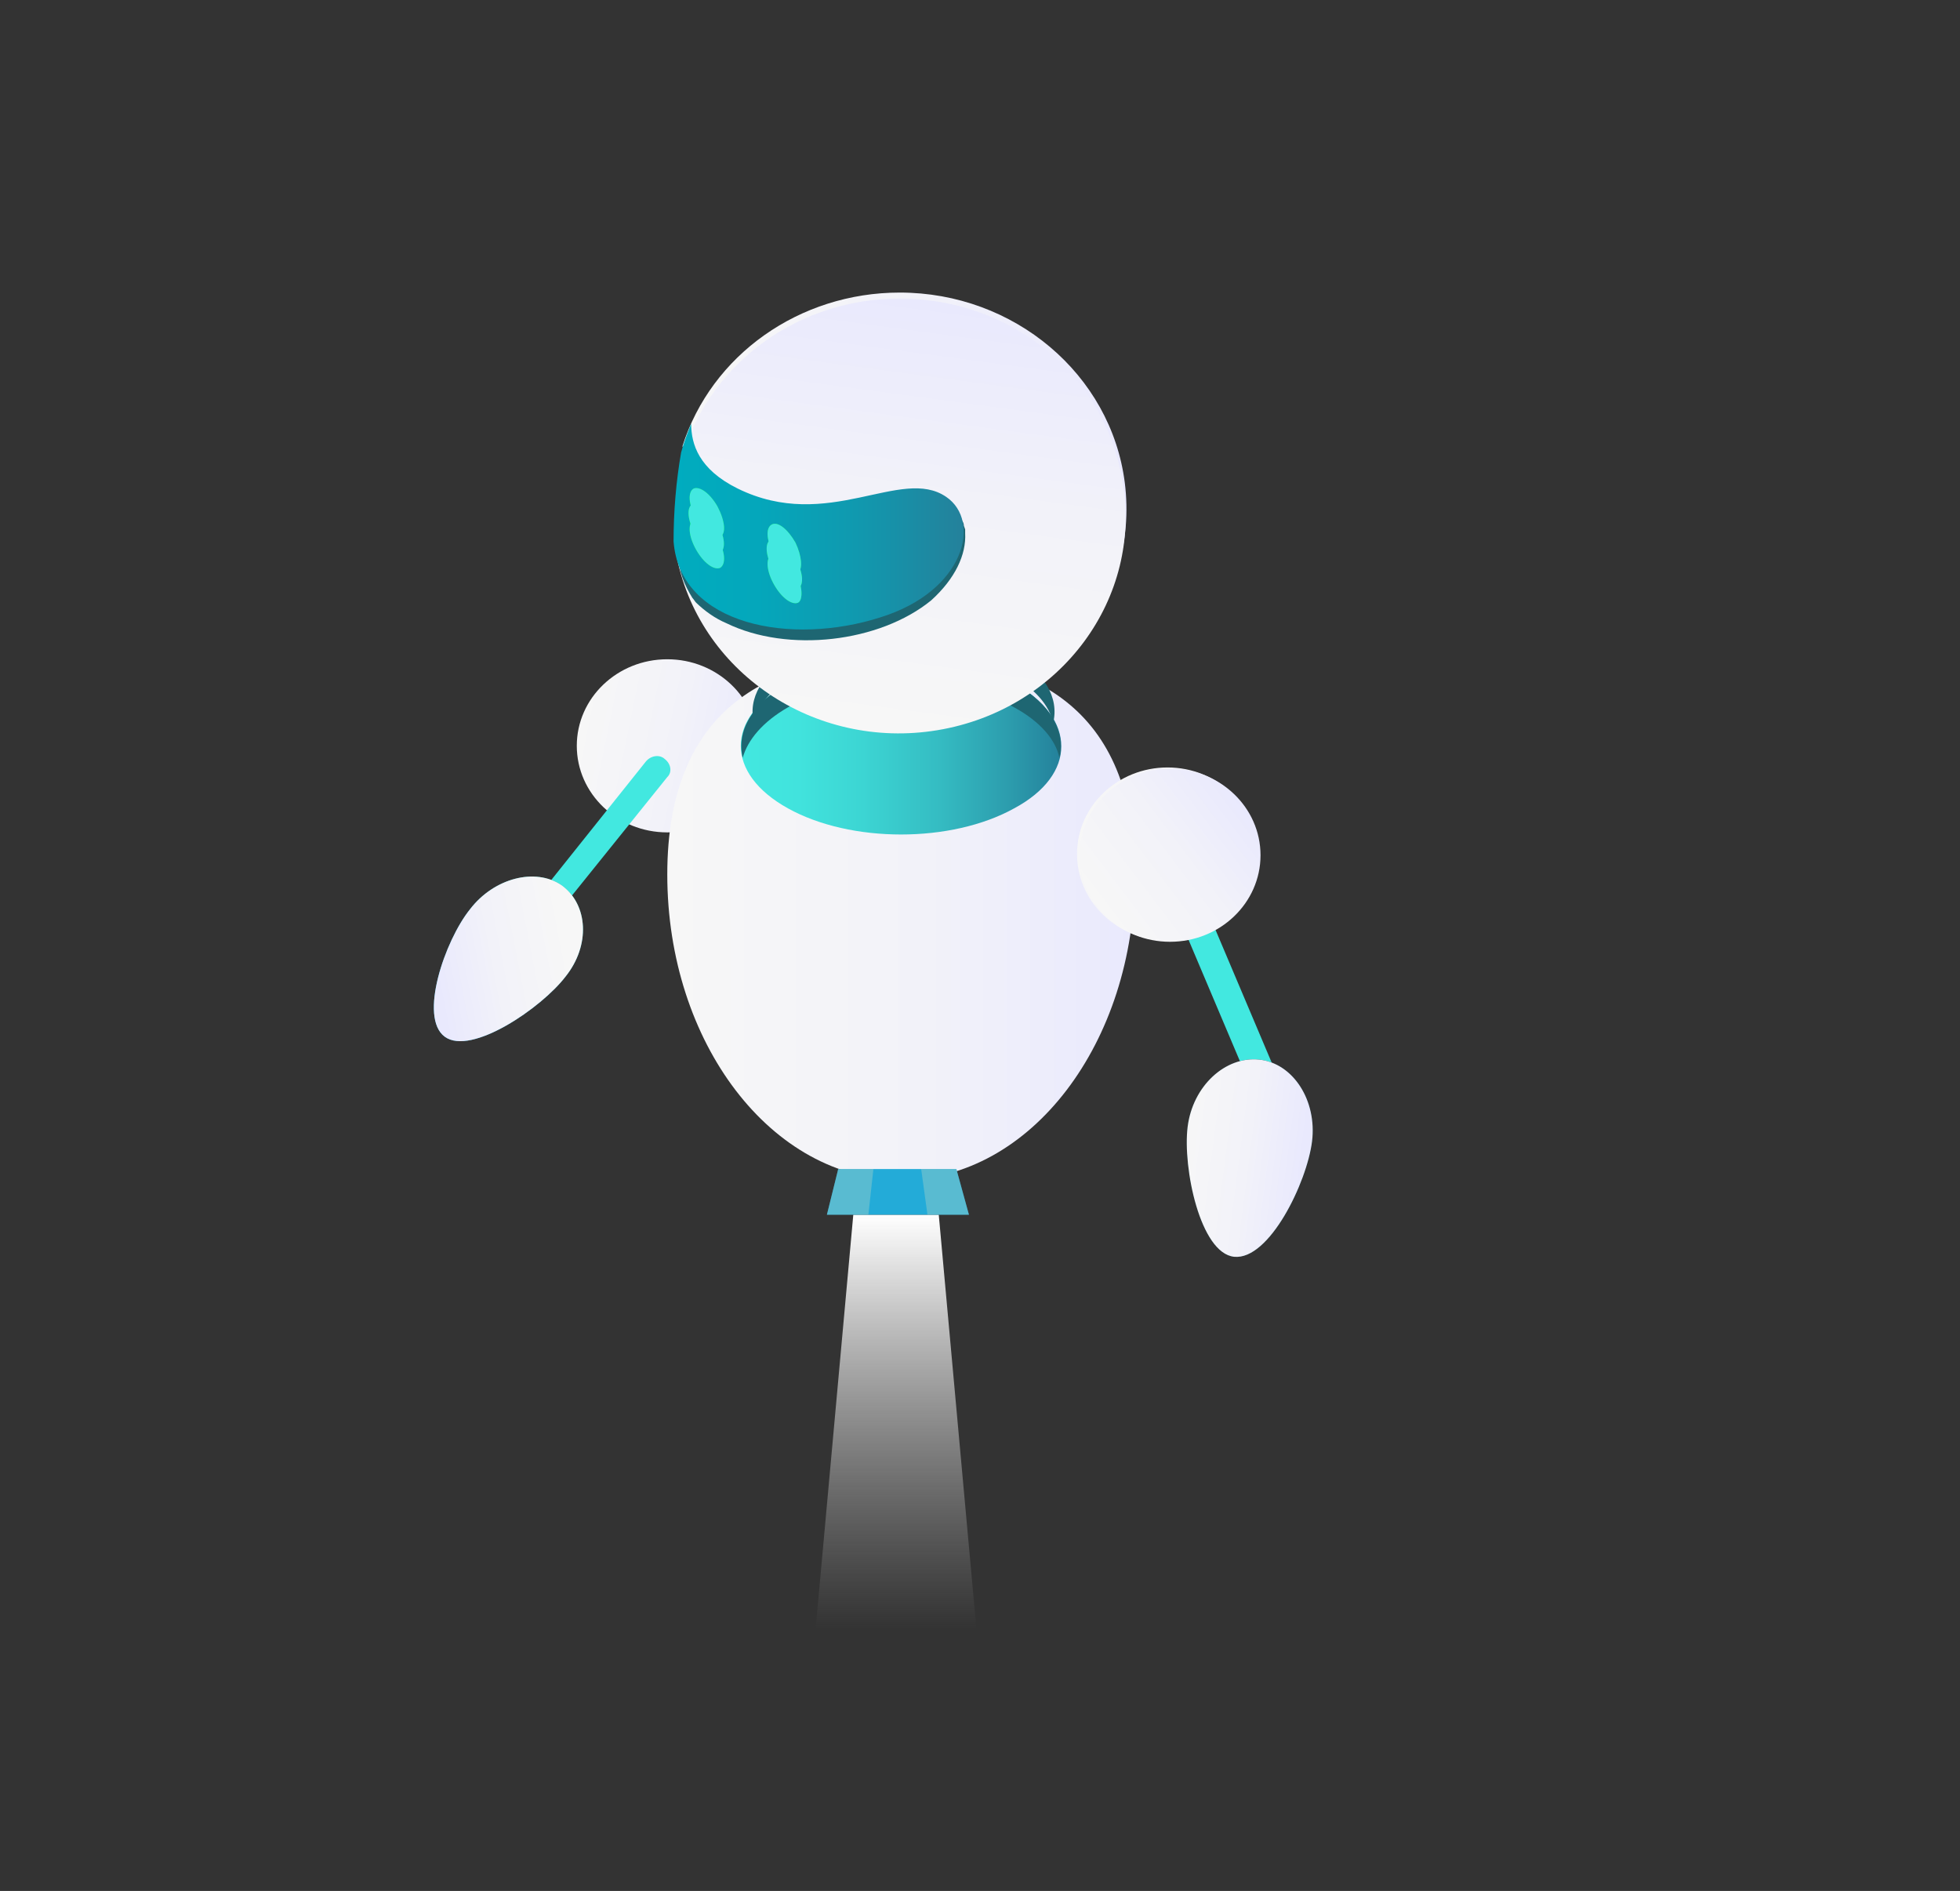 <svg width="369" height="356" viewBox="0 0 369 356" fill="none" xmlns="http://www.w3.org/2000/svg">
<rect x="0" y="0" width="369" height="356" fill="#333333" stroke="none"/>
<path d="M176.736 228.688L183.834 306.777H153.547L160.646 228.688H176.736Z" fill="url(#paint0_linear_6241_5051)"/>
<path d="M222.393 159.832L217.349 161.786L234.932 203.326L239.976 201.373L222.393 159.832Z" fill="#42E8E0"/>
<path d="M125.627 156.711C135.036 156.711 142.663 149.415 142.663 140.414C142.663 131.414 135.036 124.117 125.627 124.117C116.217 124.117 108.59 131.414 108.59 140.414C108.59 149.415 116.217 156.711 125.627 156.711Z" fill="url(#paint1_linear_6241_5051)"/>
<path d="M213.649 164.632C213.649 196.32 194.009 222.123 169.637 222.123C145.265 222.123 125.626 196.32 125.626 164.632C125.626 132.944 145.265 123.438 169.637 123.438C194.009 123.438 213.649 132.944 213.649 164.632Z" fill="url(#paint2_linear_6241_5051)"/>
<path d="M190.933 152.184C179.102 158.748 160.173 158.748 148.342 152.184C136.51 145.62 136.51 135.208 148.342 128.644C160.173 122.08 179.102 122.08 190.933 128.644C202.765 135.208 202.765 145.846 190.933 152.184Z" fill="url(#paint3_linear_6241_5051)"/>
<path d="M148.341 133.171C160.172 126.607 179.102 126.607 190.933 133.171C195.902 135.887 198.742 139.282 199.452 142.677C200.635 137.698 197.795 132.492 190.933 128.644C179.102 122.08 160.172 122.08 148.341 128.644C141.479 132.492 138.64 137.698 139.823 142.677C140.769 139.282 143.609 135.887 148.341 133.171Z" fill="#1E6672"/>
<path d="M219.801 177.08C229.211 177.08 236.838 169.784 236.838 160.783C236.838 151.783 229.211 144.486 219.801 144.486C210.392 144.486 202.765 151.783 202.765 160.783C202.765 169.784 210.392 177.08 219.801 177.08Z" fill="url(#paint4_linear_6241_5051)"/>
<path d="M220.275 177.307C229.684 177.307 237.312 170.01 237.312 161.01C237.312 152.009 229.684 144.713 220.275 144.713C210.866 144.713 203.239 152.009 203.239 161.01C203.239 170.01 210.866 177.307 220.275 177.307Z" fill="url(#paint5_linear_6241_5051)"/>
<path d="M247.013 214.88C246.067 222.576 238.968 237.289 232.343 236.609C225.954 235.93 222.641 219.86 223.588 212.164C224.534 204.468 230.686 198.81 237.075 199.489C243.464 200.168 247.96 207.185 247.013 214.88Z" fill="url(#paint6_radial_6241_5051)"/>
<path d="M247.013 214.88C246.067 222.576 238.968 237.289 232.343 236.609C225.954 235.93 222.641 219.86 223.588 212.164C224.534 204.468 230.686 198.81 237.075 199.489C243.464 200.168 247.96 207.185 247.013 214.88Z" fill="url(#paint7_linear_6241_5051)"/>
<path d="M182.416 228.689H155.678L157.808 220.088H180.05L182.416 228.689Z" fill="#23ABD8"/>
<path opacity="0.47" d="M180.049 220.088H173.424L174.607 228.689H182.415L180.049 220.088Z" fill="#96CCCA"/>
<path opacity="0.47" d="M157.808 220.088H164.433L163.486 228.689H155.678L157.808 220.088Z" fill="#96CCCA"/>
<path d="M101.964 175.723C100.544 176.402 99.125 175.723 98.415 174.591C97.941 173.685 98.178 172.78 98.651 172.101L121.604 143.355C122.55 142.223 124.206 141.997 125.153 142.902C126.336 143.808 126.573 145.392 125.626 146.298L102.674 174.817C102.674 175.27 102.201 175.496 101.964 175.723Z" fill="#42E8E0"/>
<path d="M106.46 183.871C101.964 189.756 88.713 198.81 83.744 195.188C78.775 191.567 83.744 177.081 88.476 171.196C92.972 165.311 100.781 163.274 105.75 166.669C110.719 170.29 111.192 177.986 106.46 183.871Z" fill="url(#paint8_radial_6241_5051)"/>
<path d="M106.46 183.871C101.964 189.756 88.713 198.81 83.744 195.188C78.775 191.567 83.744 177.081 88.476 171.196C92.972 165.311 100.781 163.274 105.75 166.669C110.719 170.29 111.192 177.986 106.46 183.871Z" fill="url(#paint9_linear_6241_5051)"/>
<path d="M149.998 127.058C161.119 120.947 179.102 120.947 190.224 127.058C194.72 129.548 197.559 132.717 198.269 136.112C199.452 131.359 196.612 126.379 190.224 122.984C179.102 116.873 161.119 116.873 149.998 122.984C143.373 126.605 140.77 131.585 141.953 136.112C142.663 132.717 145.266 129.548 149.998 127.058Z" fill="#1E6672"/>
<path d="M157.57 75.903C157.57 83.146 152.128 92.2 145.503 95.822C138.877 99.443 133.435 96.501 133.435 89.258C133.435 82.015 138.877 72.961 145.503 69.339C152.128 65.491 157.57 68.434 157.57 75.903Z" fill="#BCBEFF"/>
<path d="M164.669 85.863C164.196 88.353 164.669 91.975 170.111 94.464C180.759 99.67 189.278 91.748 194.72 95.37C198.742 98.086 196.849 106.461 186.911 109.63C176.5 113.025 163.486 110.761 162.539 100.802C162.539 96.954 162.776 93.106 163.486 89.485C163.722 88.353 164.196 86.995 164.669 85.863Z" fill="#19212C"/>
<path d="M169.401 55.08C150.471 55.08 133.908 66.85 128.465 84.052C130.122 84.505 130.595 85.863 130.595 87.448C130.122 91.069 129.175 94.464 129.175 98.086C129.175 99.444 128.229 100.576 127.046 100.802C129.885 123.21 151.181 139.054 174.607 136.338C198.032 133.622 214.596 113.251 211.756 90.843C209.153 70.472 190.933 55.08 169.401 55.08Z" fill="url(#paint10_linear_6241_5051)"/>
<path d="M169.401 56.211C150.708 56.211 134.381 67.755 128.702 84.957C130.122 85.183 131.068 86.768 130.832 88.126C130.832 88.126 130.832 88.126 130.832 88.352C129.885 92.2 128.465 96.727 129.648 100.801C130.122 102.612 128.939 103.97 127.282 104.196C131.305 126.378 153.311 141.317 176.5 137.469C199.688 133.621 215.305 112.571 211.283 90.389C207.97 70.471 190.224 56.211 169.401 56.211Z" fill="url(#paint11_linear_6241_5051)"/>
<path d="M181.705 100.349C181.705 100.123 181.705 99.896 181.705 99.67L181.469 98.991C181.469 98.538 181.232 98.086 180.995 97.859C180.522 101.481 178.392 105.329 174.606 108.498C164.668 116.646 147.395 118.457 136.037 112.798C131.778 110.761 128.939 107.819 127.519 104.65C127.755 106.008 127.992 107.366 128.465 108.724C128.939 110.082 129.648 111.44 130.358 112.572C130.595 112.798 130.832 113.251 131.068 113.477C132.724 115.062 134.617 116.42 136.747 117.325C148.341 122.984 165.615 120.947 175.316 113.025C179.812 108.95 181.942 104.423 181.705 100.349Z" fill="#1E6672"/>
<path d="M178.156 93.559C169.638 87.674 155.914 100.349 138.877 91.975C131.542 88.353 130.122 83.6 130.122 79.752C129.412 81.563 128.703 83.374 128.229 85.184C127.283 90.617 126.81 96.275 126.81 101.934C127.993 117.778 149.052 121.626 165.852 116.194C181.706 111.214 184.782 98.086 178.156 93.559Z" fill="url(#paint12_linear_6241_5051)"/>
<path d="M133.434 103.291C133.671 103.291 133.907 103.065 133.907 102.839C133.907 102.386 133.671 101.707 132.961 101.48H132.724C132.488 101.48 132.251 101.707 132.251 101.933C132.251 102.386 132.488 103.065 133.197 103.291H133.434Z" fill="url(#paint13_radial_6241_5051)"/>
<path d="M135.564 106.914C134.38 107.366 132.487 106.008 131.068 103.518C129.648 101.029 129.411 98.539 130.594 97.86C131.778 97.407 133.671 98.765 135.09 101.255C136.51 103.745 136.747 106.234 135.564 106.914Z" fill="#00FF3C"/>
<path d="M133.434 103.291C133.671 103.291 133.907 103.065 133.907 102.839C133.907 102.386 133.671 101.707 132.961 101.48H132.724C132.488 101.48 132.251 101.707 132.251 101.933C132.251 102.386 132.488 103.065 133.197 103.291H133.434Z" fill="url(#paint14_radial_6241_5051)"/>
<path d="M133.434 100.576C133.671 100.576 133.907 100.35 133.907 100.124C133.907 99.671 133.671 98.992 132.961 98.766H132.724C132.488 98.766 132.251 98.992 132.251 99.218C132.251 99.671 132.488 100.35 133.197 100.576C133.197 100.35 133.434 100.35 133.434 100.576Z" fill="url(#paint15_radial_6241_5051)"/>
<path d="M135.559 104.06C136.707 103.463 136.472 100.931 135.035 98.406C133.598 95.881 131.502 94.319 130.354 94.916C129.207 95.514 129.442 98.046 130.879 100.571C132.316 103.096 134.412 104.658 135.559 104.06Z" fill="#00FF3C"/>
<path d="M133.434 100.576C133.671 100.576 133.907 100.35 133.907 100.124C133.907 99.671 133.671 98.992 132.961 98.766H132.724C132.488 98.766 132.251 98.992 132.251 99.218C132.251 99.671 132.488 100.35 133.197 100.576C133.197 100.35 133.434 100.35 133.434 100.576Z" fill="url(#paint16_radial_6241_5051)"/>
<path d="M133.434 97.406C133.671 97.406 133.907 97.18 133.907 96.954C133.907 96.501 133.671 95.822 132.961 95.596H132.724C132.488 95.596 132.251 95.822 132.251 96.048C132.251 96.501 132.488 97.18 133.197 97.406C133.197 97.406 133.197 97.406 133.434 97.406Z" fill="url(#paint17_radial_6241_5051)"/>
<path d="M135.564 101.029C134.38 101.481 132.487 100.123 131.068 97.634C129.648 95.144 129.411 92.654 130.594 91.975C131.778 91.522 133.671 92.88 135.09 95.37C136.51 98.086 136.747 100.576 135.564 101.029Z" fill="#00FF3C"/>
<path d="M133.434 97.406C133.671 97.406 133.907 97.18 133.907 96.954C133.907 96.501 133.671 95.822 132.961 95.596H132.724C132.488 95.596 132.251 95.822 132.251 96.048C132.251 96.501 132.488 97.18 133.197 97.406C133.197 97.406 133.197 97.406 133.434 97.406Z" fill="url(#paint18_radial_6241_5051)"/>
<path d="M135.564 106.914C134.38 107.366 132.487 106.008 131.068 103.518C129.648 101.029 129.411 98.539 130.594 97.86C131.778 97.407 133.671 98.765 135.09 101.255C136.51 103.745 136.747 106.234 135.564 106.914Z" fill="#42E8E0"/>
<path d="M135.559 104.06C136.707 103.463 136.472 100.931 135.035 98.406C133.598 95.881 131.502 94.319 130.354 94.916C129.207 95.514 129.442 98.046 130.879 100.571C132.316 103.096 134.412 104.658 135.559 104.06Z" fill="#42E8E0"/>
<path d="M135.564 101.029C134.38 101.481 132.487 100.123 131.068 97.634C129.648 95.144 129.411 92.654 130.594 91.975C131.778 91.522 133.671 92.88 135.09 95.37C136.51 98.086 136.747 100.576 135.564 101.029Z" fill="#42E8E0"/>
<path d="M147.868 110.082C148.105 110.082 148.341 109.856 148.341 109.63C148.341 109.177 148.105 108.498 147.395 108.271H147.158C146.922 108.271 146.685 108.498 146.685 108.724C146.685 109.177 146.922 109.856 147.632 110.082C147.632 109.856 147.868 110.082 147.868 110.082Z" fill="url(#paint19_radial_6241_5051)"/>
<path d="M150.234 113.478C149.051 113.931 147.158 112.573 145.739 110.083C144.319 107.593 144.082 105.103 145.265 104.424C146.448 103.971 148.341 105.33 149.761 107.819C151.181 110.309 151.181 113.025 150.234 113.478Z" fill="#00FF3C"/>
<path d="M147.868 110.082C148.105 110.082 148.341 109.856 148.341 109.63C148.341 109.177 148.105 108.498 147.395 108.271H147.158C146.922 108.271 146.685 108.498 146.685 108.724C146.685 109.177 146.922 109.856 147.632 110.082C147.632 109.856 147.868 110.082 147.868 110.082Z" fill="url(#paint20_radial_6241_5051)"/>
<path d="M147.868 107.139C148.105 107.139 148.341 106.913 148.341 106.686C148.341 106.234 148.105 105.554 147.395 105.328H147.158C146.922 105.328 146.685 105.554 146.685 105.781C146.685 106.234 146.922 106.913 147.632 107.139H147.868Z" fill="url(#paint21_radial_6241_5051)"/>
<path d="M150.271 110.773C151.418 110.175 151.184 107.643 149.746 105.118C148.309 102.593 146.213 101.031 145.066 101.629C143.918 102.226 144.153 104.758 145.59 107.283C147.028 109.808 149.123 111.371 150.271 110.773Z" fill="#00FF3C"/>
<path d="M147.868 107.139C148.105 107.139 148.341 106.913 148.341 106.686C148.341 106.234 148.105 105.554 147.395 105.328H147.158C146.922 105.328 146.685 105.554 146.685 105.781C146.685 106.234 146.922 106.913 147.632 107.139H147.868Z" fill="url(#paint22_radial_6241_5051)"/>
<path d="M147.868 104.197C148.105 104.197 148.341 103.971 148.341 103.745C148.341 103.292 148.105 102.613 147.395 102.387H147.158C146.922 102.387 146.685 102.613 146.685 102.839C146.685 103.292 146.922 103.971 147.632 104.197H147.868Z" fill="url(#paint23_radial_6241_5051)"/>
<path d="M150.234 107.819C149.051 108.272 147.158 106.914 145.739 104.424C144.319 101.934 144.082 99.444 145.265 98.765C146.448 98.086 148.341 99.671 149.761 102.16C150.944 104.65 151.181 107.14 150.234 107.819Z" fill="#00FF3C"/>
<path d="M147.868 104.197C148.105 104.197 148.341 103.971 148.341 103.745C148.341 103.292 148.105 102.613 147.395 102.387H147.158C146.922 102.387 146.685 102.613 146.685 102.839C146.685 103.292 146.922 103.971 147.632 104.197H147.868Z" fill="url(#paint24_radial_6241_5051)"/>
<path d="M150.234 113.478C149.051 113.931 147.158 112.573 145.739 110.083C144.319 107.593 144.082 105.103 145.265 104.424C146.448 103.971 148.341 105.33 149.761 107.819C151.181 110.309 151.181 113.025 150.234 113.478Z" fill="#42E8E0"/>
<path d="M150.271 110.773C151.418 110.175 151.184 107.643 149.746 105.118C148.309 102.593 146.213 101.031 145.066 101.629C143.918 102.226 144.153 104.758 145.59 107.283C147.028 109.808 149.123 111.371 150.271 110.773Z" fill="#42E8E0"/>
<path d="M150.234 107.819C149.051 108.272 147.158 106.914 145.739 104.424C144.319 101.934 144.082 99.444 145.265 98.765C146.448 98.086 148.341 99.671 149.761 102.16C150.944 104.65 151.181 107.14 150.234 107.819Z" fill="#42E8E0"/>
<defs>
<linearGradient id="paint0_linear_6241_5051" x1="168.669" y1="228.719" x2="168.669" y2="306.737" gradientUnits="userSpaceOnUse">
<stop stop-color="white"/>
<stop offset="1" stop-color="#C9C9C9" stop-opacity="0"/>
</linearGradient>
<linearGradient id="paint1_linear_6241_5051" x1="108.743" y1="137.317" x2="142.132" y2="144.227" gradientUnits="userSpaceOnUse">
<stop stop-color="#F7F7F7"/>
<stop offset="0.55" stop-color="#F2F2F9"/>
<stop offset="1" stop-color="#E9E9FD"/>
</linearGradient>
<linearGradient id="paint2_linear_6241_5051" x1="125.556" y1="172.746" x2="213.739" y2="172.746" gradientUnits="userSpaceOnUse">
<stop stop-color="#F7F7F7"/>
<stop offset="0.55" stop-color="#F2F2F9"/>
<stop offset="1" stop-color="#E9E9FD"/>
</linearGradient>
<linearGradient id="paint3_linear_6241_5051" x1="139.577" y1="140.491" x2="199.751" y2="140.491" gradientUnits="userSpaceOnUse">
<stop stop-color="#42E8E0"/>
<stop offset="0.18" stop-color="#41E3DD"/>
<stop offset="0.38" stop-color="#3CD5D3"/>
<stop offset="0.61" stop-color="#35BDC3"/>
<stop offset="0.84" stop-color="#2C9CAD"/>
<stop offset="1" stop-color="#24819B"/>
</linearGradient>
<linearGradient id="paint4_linear_6241_5051" x1="203.01" y1="157.679" x2="236.4" y2="164.588" gradientUnits="userSpaceOnUse">
<stop stop-color="#F7F7F7"/>
<stop offset="0.55" stop-color="#F2F2F9"/>
<stop offset="1" stop-color="#E9E9FD"/>
</linearGradient>
<linearGradient id="paint5_linear_6241_5051" x1="206.47" y1="170.553" x2="233.244" y2="150.217" gradientUnits="userSpaceOnUse">
<stop stop-color="#F7F7F7"/>
<stop offset="0.55" stop-color="#F2F2F9"/>
<stop offset="1" stop-color="#E9E9FD"/>
</linearGradient>
<radialGradient id="paint6_radial_6241_5051" cx="0" cy="0" r="1" gradientUnits="userSpaceOnUse" gradientTransform="translate(235.404 219.188) rotate(6.596) scale(11.824 18.665)">
<stop stop-color="#2BB675"/>
<stop offset="1" stop-color="#14444F"/>
</radialGradient>
<linearGradient id="paint7_linear_6241_5051" x1="221.697" y1="216.614" x2="245.118" y2="219.621" gradientUnits="userSpaceOnUse">
<stop stop-color="#F7F7F7"/>
<stop offset="0.55" stop-color="#F2F2F9"/>
<stop offset="1" stop-color="#E9E9FD"/>
</linearGradient>
<radialGradient id="paint8_radial_6241_5051" cx="0" cy="0" r="1" gradientUnits="userSpaceOnUse" gradientTransform="translate(117.108 147.466) rotate(35.411) scale(28.404 46.068)">
<stop stop-color="#2BB675"/>
<stop offset="1" stop-color="#23ABD8"/>
</radialGradient>
<linearGradient id="paint9_linear_6241_5051" x1="106.402" y1="175.355" x2="81.366" y2="180.23" gradientUnits="userSpaceOnUse">
<stop stop-color="#F7F7F7"/>
<stop offset="0.55" stop-color="#F2F2F9"/>
<stop offset="1" stop-color="#E9E9FD"/>
</linearGradient>
<linearGradient id="paint10_linear_6241_5051" x1="126.768" y1="95.859" x2="212.004" y2="95.859" gradientUnits="userSpaceOnUse">
<stop stop-color="#F7F7F7"/>
<stop offset="0.55" stop-color="#F2F2F9"/>
<stop offset="1" stop-color="#E9E9FD"/>
</linearGradient>
<linearGradient id="paint11_linear_6241_5051" x1="163.877" y1="137.317" x2="174.752" y2="56.435" gradientUnits="userSpaceOnUse">
<stop stop-color="#F7F7F7"/>
<stop offset="0.55" stop-color="#F2F2F9"/>
<stop offset="1" stop-color="#E9E9FD"/>
</linearGradient>
<linearGradient id="paint12_linear_6241_5051" x1="126.892" y1="99.208" x2="181.426" y2="99.208" gradientUnits="userSpaceOnUse">
<stop stop-color="#00ACBF"/>
<stop offset="0.29" stop-color="#04A7BB"/>
<stop offset="0.63" stop-color="#1099AF"/>
<stop offset="1" stop-color="#24819B"/>
</linearGradient>
<radialGradient id="paint13_radial_6241_5051" cx="0" cy="0" r="1" gradientUnits="userSpaceOnUse" gradientTransform="translate(133.051 102.333) rotate(180) scale(0.924 0.884)">
<stop stop-color="white"/>
<stop offset="1" stop-color="#95FDA8"/>
</radialGradient>
<radialGradient id="paint14_radial_6241_5051" cx="0" cy="0" r="1" gradientUnits="userSpaceOnUse" gradientTransform="translate(133.051 102.333) rotate(180) scale(0.924 0.884)">
<stop stop-color="white"/>
<stop offset="1" stop-color="#95FDA8"/>
</radialGradient>
<radialGradient id="paint15_radial_6241_5051" cx="0" cy="0" r="1" gradientUnits="userSpaceOnUse" gradientTransform="translate(133.047 99.466) scale(0.923 0.883)">
<stop stop-color="white"/>
<stop offset="1" stop-color="#95FDA8"/>
</radialGradient>
<radialGradient id="paint16_radial_6241_5051" cx="0" cy="0" r="1" gradientUnits="userSpaceOnUse" gradientTransform="translate(133.047 99.466) scale(0.923 0.883)">
<stop stop-color="white"/>
<stop offset="1" stop-color="#95FDA8"/>
</radialGradient>
<radialGradient id="paint17_radial_6241_5051" cx="0" cy="0" r="1" gradientUnits="userSpaceOnUse" gradientTransform="translate(133.036 96.516) scale(0.925 0.885)">
<stop stop-color="white"/>
<stop offset="1" stop-color="#95FDA8"/>
</radialGradient>
<radialGradient id="paint18_radial_6241_5051" cx="0" cy="0" r="1" gradientUnits="userSpaceOnUse" gradientTransform="translate(133.036 96.516) scale(0.925 0.885)">
<stop stop-color="white"/>
<stop offset="1" stop-color="#95FDA8"/>
</radialGradient>
<radialGradient id="paint19_radial_6241_5051" cx="0" cy="0" r="1" gradientUnits="userSpaceOnUse" gradientTransform="translate(147.576 109.002) scale(0.925 0.885)">
<stop stop-color="white"/>
<stop offset="1" stop-color="#95FDA8"/>
</radialGradient>
<radialGradient id="paint20_radial_6241_5051" cx="0" cy="0" r="1" gradientUnits="userSpaceOnUse" gradientTransform="translate(147.576 109.002) scale(0.925 0.885)">
<stop stop-color="white"/>
<stop offset="1" stop-color="#95FDA8"/>
</radialGradient>
<radialGradient id="paint21_radial_6241_5051" cx="0" cy="0" r="1" gradientUnits="userSpaceOnUse" gradientTransform="translate(147.576 106.135) scale(0.923 0.883)">
<stop stop-color="white"/>
<stop offset="1" stop-color="#95FDA8"/>
</radialGradient>
<radialGradient id="paint22_radial_6241_5051" cx="0" cy="0" r="1" gradientUnits="userSpaceOnUse" gradientTransform="translate(147.576 106.135) scale(0.923 0.883)">
<stop stop-color="white"/>
<stop offset="1" stop-color="#95FDA8"/>
</radialGradient>
<radialGradient id="paint23_radial_6241_5051" cx="0" cy="0" r="1" gradientUnits="userSpaceOnUse" gradientTransform="translate(147.564 103.187) scale(0.925 0.885)">
<stop stop-color="white"/>
<stop offset="1" stop-color="#95FDA8"/>
</radialGradient>
<radialGradient id="paint24_radial_6241_5051" cx="0" cy="0" r="1" gradientUnits="userSpaceOnUse" gradientTransform="translate(147.564 103.187) scale(0.925 0.885)">
<stop stop-color="white"/>
<stop offset="1" stop-color="#95FDA8"/>
</radialGradient>
</defs>
</svg>
